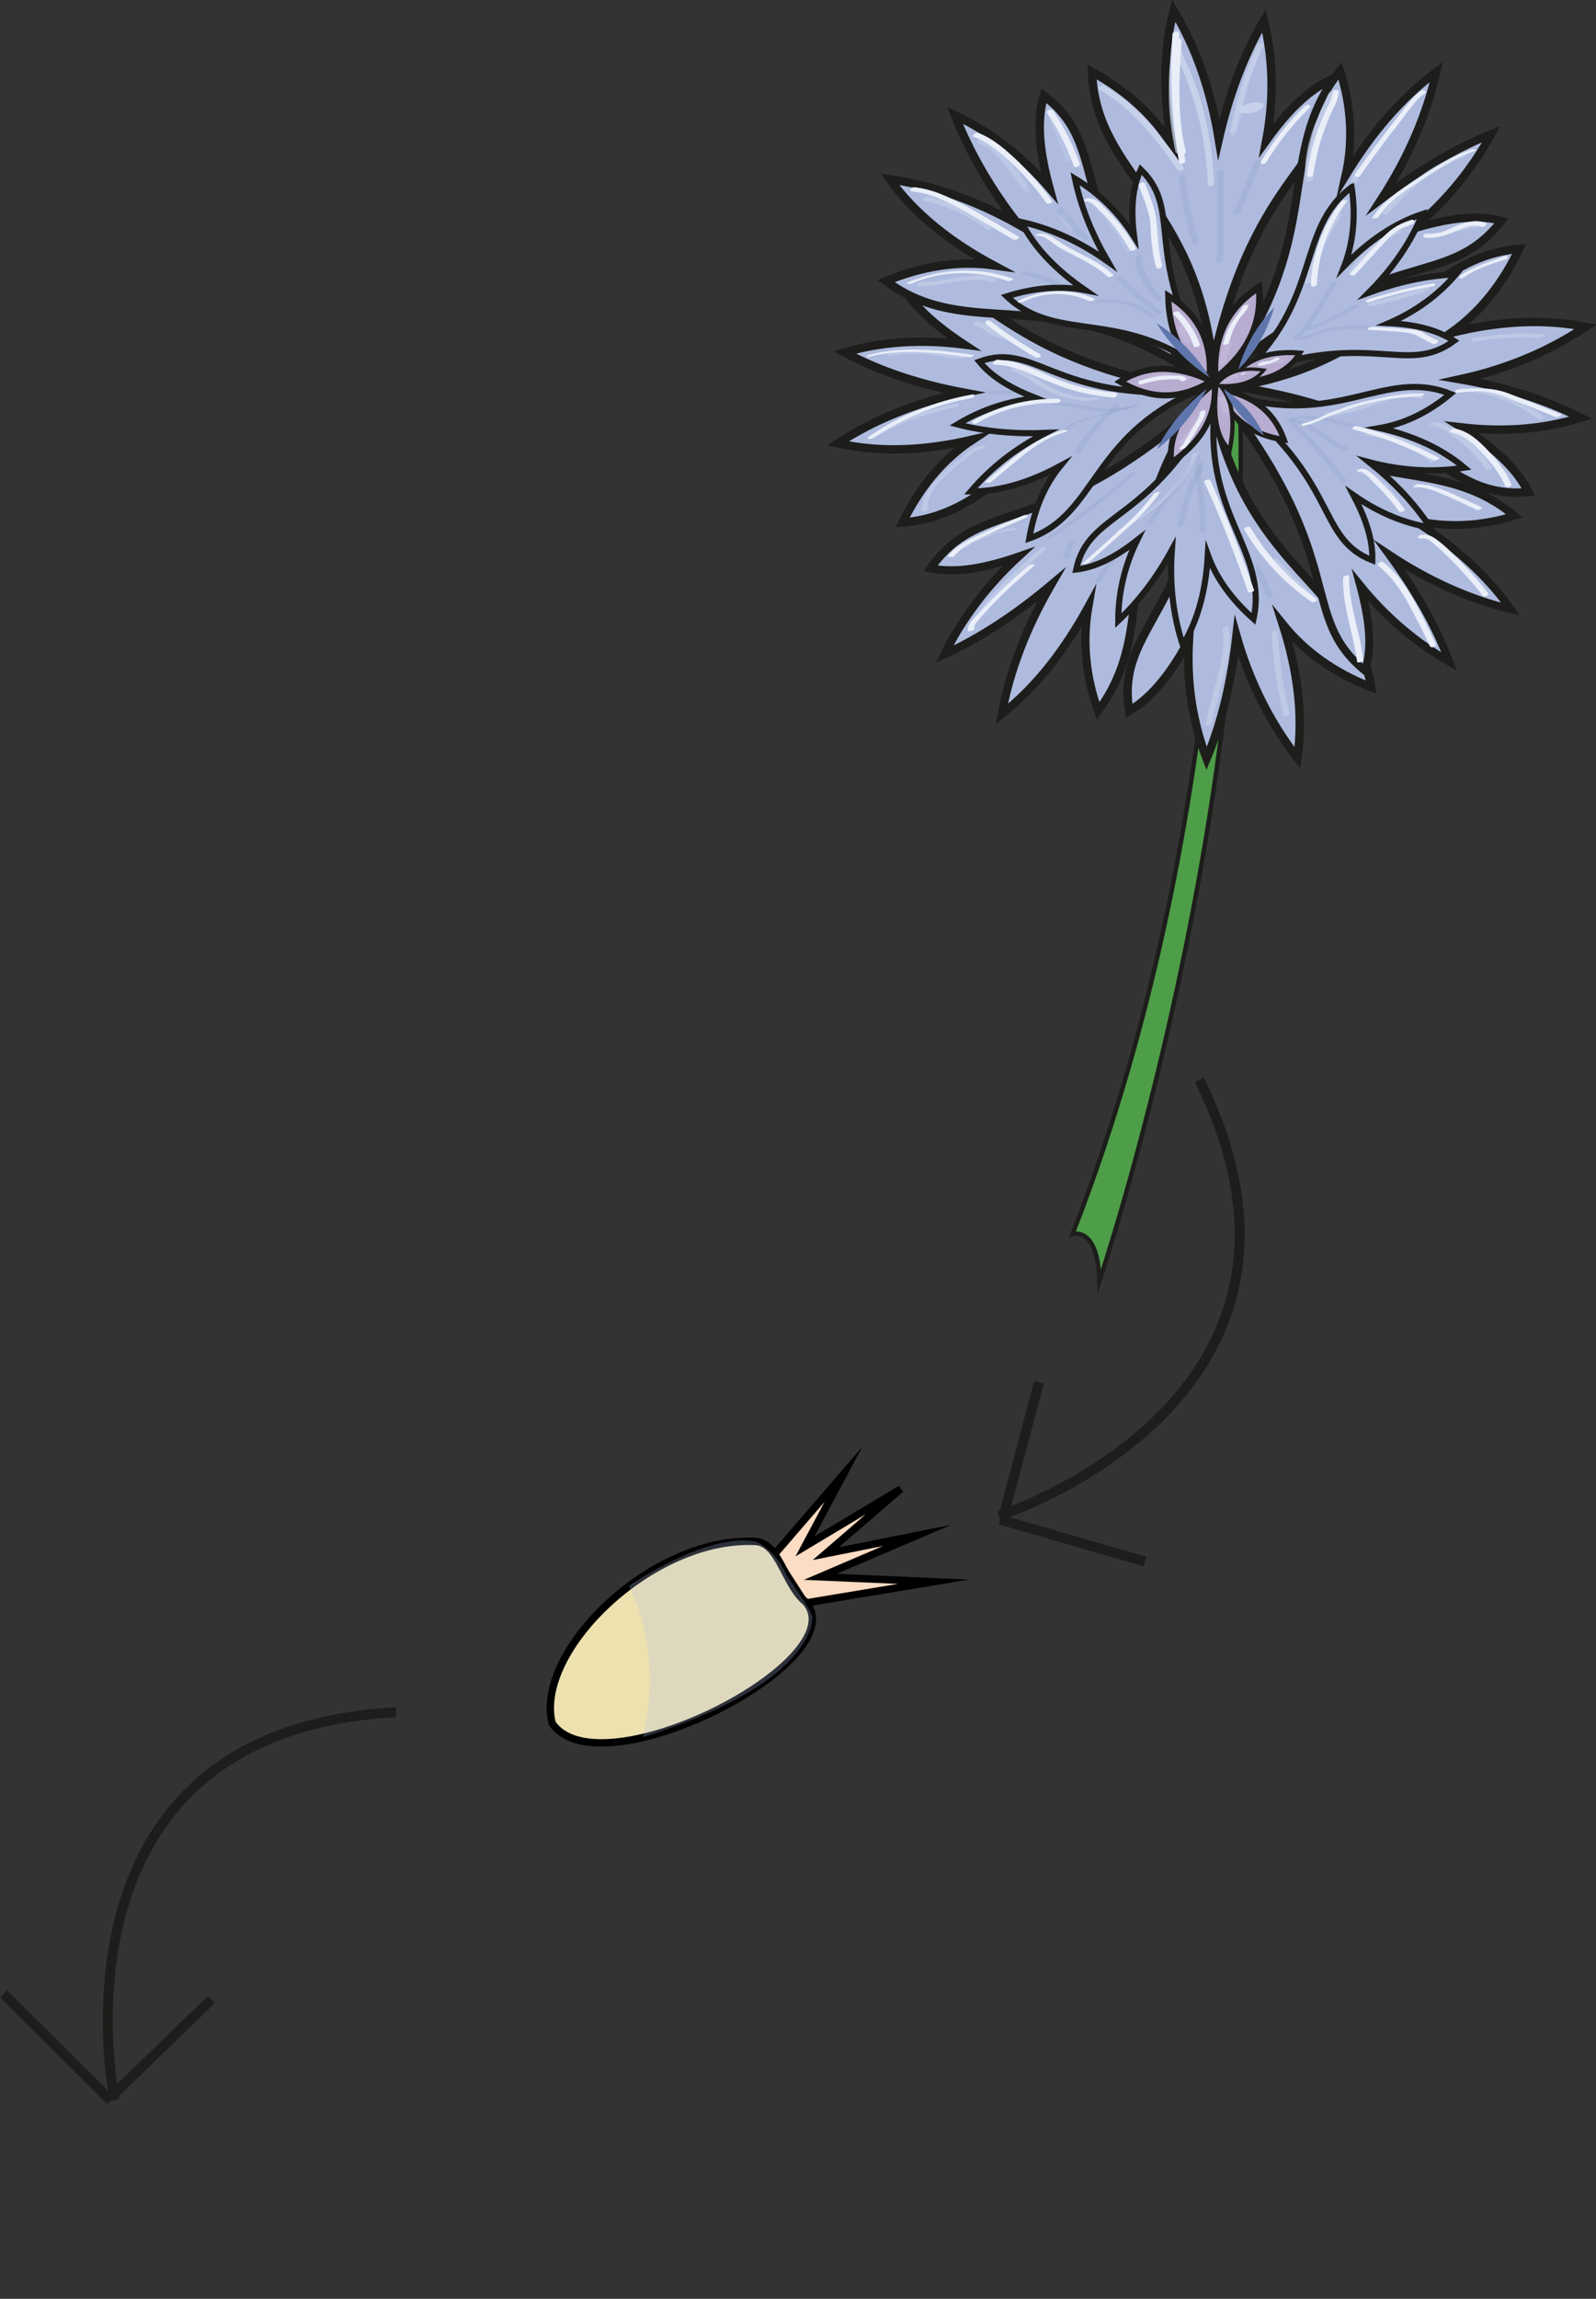 <?xml version="1.0" encoding="utf-8"?>
<!-- Generator: Adobe Illustrator 26.1.0, SVG Export Plug-In . SVG Version: 6.00 Build 0)  -->
<svg version="1.1" id="Calque_1" xmlns="http://www.w3.org/2000/svg" xmlns:xlink="http://www.w3.org/1999/xlink" x="0px" y="0px"
	 viewBox="0 0 261.9 377" style="enable-background:new 0 0 261.9 377;" xml:space="preserve">
<rect x="0" y="0" width="261.9" height="377" fill="#333333" stroke="none"/>
<style type="text/css">
	.st0{fill:none;stroke:#1D1D1B;stroke-width:1.63;stroke-miterlimit:10;}
	.st1{fill:#FCDCC3;stroke:#000000;stroke-width:1.21;stroke-miterlimit:10;}
	.st2{fill:#EDE1B0;stroke:#000000;stroke-width:1.21;stroke-miterlimit:10;}
	.st3{opacity:0.25;fill:#B0C3EA;enable-background:new    ;}
	.st4{fill:#4E9D48;stroke:#1D1D1B;stroke-width:0.72;stroke-miterlimit:10;}
	.st5{fill:#AEBBDE;stroke:#1D1D1B;stroke-width:1.38;stroke-miterlimit:10;}
	.st6{fill:#AEBBDE;stroke:#1D1D1B;stroke-width:1.29;stroke-miterlimit:10;}
	.st7{fill:#AEBBDE;stroke:#1D1D1B;stroke-width:1.33;stroke-miterlimit:10;}
	.st8{fill:#AEBBDE;stroke:#1D1D1B;stroke-miterlimit:10;}
	.st9{fill:#B8ACD1;stroke:#1D1D1B;stroke-miterlimit:10;}
	.st10{fill:#B8ACD1;stroke:#1D1D1B;stroke-width:0.93;stroke-miterlimit:10;}
	.st11{fill:#B8ACD1;stroke:#1D1D1B;stroke-width:0.97;stroke-miterlimit:10;}
	.st12{fill:#B8ACD1;stroke:#1D1D1B;stroke-width:0.83;stroke-miterlimit:10;}
	.st13{fill:#B8ACD1;stroke:#1D1D1B;stroke-width:1.11;stroke-miterlimit:10;}
	.st14{fill:#B8ACD1;stroke:#1D1D1B;stroke-width:0.7;stroke-miterlimit:10;}
	.st15{fill:#B8ACD1;stroke:#1D1D1B;stroke-width:0.54;stroke-miterlimit:10;}
	.st16{fill:none;}
	.st17{fill:#5F76AD;}
	.st18{opacity:0.24;}
	.st19{fill:#DCD7EA;}
	.st20{fill:#C7D2EA;}
	.st21{opacity:0.35;}
	.st22{opacity:0.64;}
	.st23{opacity:0.22;}
	.st24{fill:#8195BD;}
	.st25{opacity:0.74;}
	.st26{fill:#E9EEF8;}
</style>
<g id="a">
</g>
<g>
	<path class="st0" d="M163.9,248.6c0,0,58.9-18.8,32.9-71.5"/>
	<line class="st0" x1="164.1" y1="249.2" x2="187.9" y2="256.1"/>
	<line class="st0" x1="164.6" y1="248.9" x2="170.5" y2="226.7"/>
</g>
<g>
	<path class="st0" d="M18.8,344.4c0,0-12.5-60.5,46.2-63.6"/>
	<line class="st0" x1="18.2" y1="344.5" x2="0.6" y2="327"/>
	<line class="st0" x1="18.2" y1="343.9" x2="34.7" y2="327.9"/>
</g>
<g>
	<polygon class="st1" points="127,255 138.4,241.8 132.1,253.6 147.8,244.2 135.5,254.8 150.5,251.8 134.6,258.6 153.2,259.4 
		132.1,262.9 	"/>
	<path class="st2" d="M90.6,282.6c-2.9-11.8,16.4-30.7,33.4-29.8c3.9,0.2,4.8,7.2,8.2,9.9C140.6,272.3,98.4,294,90.6,282.6
		L90.6,282.6z"/>
	<path class="st3" d="M105.5,284.9c0,0,3.7-12.9-2.3-24.8c0,0,12.6-8.8,20.8-7.3c0,0,3.3,1.3,5.1,5.6c0,0,4.1,5.7,4.2,6.8
		C133.3,265.2,134.3,275.9,105.5,284.9L105.5,284.9z"/>
</g>
<g>
	<g>
		<path class="st4" d="M200.5,59.1c0,0,2.8,73.4-24.5,143.3c0,0,4.2-1.4,4.4,7.7c0,0,26.8-79.4,22.8-151"/>
		<g>
			<path class="st5" d="M199,59.7c-2.9-26.9-19.2-30.9-19.8-47.9c5.5,3,10,7,13.1,12c-1.4-7.7-1.5-15.1,0.3-22.1
				c3.7,6.2,6.1,13.2,7.4,21.1c1.6-7,4-13.5,7.4-19.4c1.5,6.2,1.7,12.7,0.4,19.6c3.3-4.6,6.9-8.4,11.2-10.2
				C219.6,27.2,206,27.2,199,59.7L199,59.7z"/>
			<path class="st5" d="M202.7,63.4c26.7-4.4,29.7-21,46.6-22.6c-2.7,5.7-6.4,10.4-11.2,13.8c7.6-1.9,15-2.4,22.1-1
				c-6,4-12.8,6.9-20.6,8.6c7,1.2,13.7,3.2,19.8,6.3c-6.1,1.9-12.6,2.4-19.5,1.6c4.8,3,8.8,6.4,10.9,10.6
				C236.3,82,235.5,68.5,202.7,63.4L202.7,63.4z"/>
			<path class="st5" d="M199.3,67.7c6.2,26.3,22.9,28.3,25.7,45c-5.9-2.3-10.8-5.7-14.5-10.3c2.4,7.5,3.4,14.8,2.4,21.9
				c-4.4-5.7-7.8-12.3-10-20c-0.8,7.1-2.3,13.9-4.9,20.1c-2.3-6-3.3-12.4-2.9-19.4c-2.7,5-5.8,9.2-9.8,11.6
				C183,102.5,196.5,100.7,199.3,67.7L199.3,67.7z"/>
			<path class="st5" d="M195.1,63.8c-26.8,4-30.1,20.5-47,21.9c2.8-5.7,6.5-10.3,11.5-13.6c-7.7,1.8-15.1,2.2-22.1,0.6
				c6-3.9,12.9-6.7,20.7-8.3c-7-1.3-13.6-3.4-19.6-6.6c6.1-1.8,12.6-2.2,19.6-1.3c-4.7-3.1-8.7-6.5-10.7-10.7
				C161.8,44.6,162.4,58.2,195.1,63.8L195.1,63.8z"/>
			<path class="st6" d="M201.6,66.4c21.4,15.7,34.1,7.6,46.9,18.2c-5.5,1.7-11.1,2-16.6,0.7c6.5,4.1,12,8.9,16,14.6
				c-6.7-1.6-13.4-4.6-19.9-8.9c4.1,5.6,7.5,11.4,9.8,17.5c-5.4-3.1-10.3-7.2-14.6-12.5c1.4,5.2,2.1,10,0.8,14
				C213.1,101.1,221.2,92.2,201.6,66.4z"/>
			<path class="st7" d="M201.6,60.7c16-22.7,7.5-35.5,18.3-49.1c1.8,5.7,2.2,11.4,0.9,17.2c4.2-6.9,9.1-12.7,14.9-17
				c-1.6,7-4.6,14-9,20.8c5.8-4.4,11.7-8.1,18-10.6c-3.1,5.7-7.3,10.9-12.8,15.5c5.3-1.6,10.3-2.4,14.5-1.3
				C237.3,47.8,228,39.7,201.6,60.7L201.6,60.7z"/>
			<path class="st5" d="M195.1,60.7c-22.8-14.7-36.1-4.5-49.7-14.6c5.8-2.4,11.7-3.4,17.6-2.6c-6.9-3.7-12.8-8.3-17-14.1
				c7.1,1,14.2,3.5,21.1,7.4c-4.4-5.6-7.9-11.6-10.4-17.9c5.8,2.7,11,6.7,15.5,11.9c-1.5-5.5-2.2-10.6-0.9-15.1
				C182.7,24.3,174.2,34.9,195.1,60.7L195.1,60.7z"/>
			<path class="st7" d="M196.5,66.8c-15.1,23.3-6,35.8-16.3,49.8c-2-5.6-2.6-11.3-1.6-17.1c-3.9,7.1-8.5,13.1-14.2,17.6
				c1.3-7.1,4-14.1,8.1-21.2c-5.6,4.7-11.4,8.6-17.5,11.4c2.9-5.9,6.9-11.2,12.1-16c-5.2,1.8-10.2,2.8-14.4,1.9
				C161.3,81.2,171,88.9,196.5,66.8L196.5,66.8z"/>
			<path class="st8" d="M201.6,64.7c17.9,5.7,25.5-4.5,36.4-0.1c-3.6,3-7.5,4.9-11.6,5.6c5.3,1.2,10.1,3.3,13.9,6.5
				c-5.1,0.8-10.3,0.5-15.6-0.9c3.9,3.1,7.3,6.6,10,10.7c-4.4-0.7-8.6-2.5-12.6-5.3c1.9,3.6,3.2,7.2,3.1,10.7
				C215.8,88.2,220,78.8,201.6,64.7L201.6,64.7z"/>
			<path class="st8" d="M203,61.9c14.2-12.4,9.4-24.1,18.8-31.2c0.7,4.6,0.3,9-1.2,12.9c3.8-3.9,8-6.9,12.8-8.5
				c-1.9,4.7-4.9,9-8.8,12.9c4.7-1.7,9.4-2.8,14.3-3c-2.9,3.4-6.6,6.1-11,8c4.1,0.2,7.8,1,10.7,2.9C230.5,61.9,224.6,53.5,203,61.9
				L203,61.9z"/>
			<path class="st8" d="M199.1,61.9c-14.6-11.9-25.3-5.2-33.9-13.3c4.5-1.4,8.8-1.8,12.9-1c-4.5-3.1-8.2-6.7-10.5-11.2
				c5,1.1,9.7,3.3,14.2,6.5c-2.5-4.3-4.4-8.8-5.4-13.6c3.8,2.3,7.1,5.4,9.7,9.5c-0.5-4-0.4-7.8,1.1-11
				C194.4,34.8,187.1,42,199.1,61.9L199.1,61.9z"/>
			<path class="st8" d="M199.5,65.6c-2.6,18.6,8.7,24.4,6.2,35.9c-3.5-3.1-6.1-6.6-7.5-10.5c-0.3,5.5-1.5,10.5-4.1,14.8
				c-1.6-4.9-2.2-10-1.8-15.6c-2.4,4.4-5.3,8.3-8.8,11.6c0-4.5,1-8.9,3.1-13.2c-3.2,2.5-6.5,4.4-10,4.8
				C178.7,83.6,188.7,86.1,199.5,65.6L199.5,65.6z"/>
			<path class="st8" d="M196.2,64.2c-17.2,7.5-16.2,20.2-27.3,24.1c0.8-4.6,2.4-8.6,5.1-11.9c-4.8,2.6-9.7,4.2-14.7,4.2
				c3.3-3.9,7.4-7.1,12.3-9.6c-5,0.2-9.9-0.2-14.5-1.4c3.8-2.3,8.1-3.8,12.9-4.3c-3.8-1.5-7.1-3.3-9.3-6
				C170,55.9,173,65.8,196.2,64.2L196.2,64.2z"/>
			<path class="st9" d="M191.7,48.5c4.5,2.8,7.2,6.9,6.8,13.4C194.1,59.3,191.8,54.8,191.7,48.5z"/>
			<path class="st10" d="M199.5,63.7c5.2,0.8,9.3,3.1,11.2,8.4C205.5,71.4,201.8,68.6,199.5,63.7L199.5,63.7z"/>
			<path class="st11" d="M199.3,62.8c0.4,4.6-1.4,9.1-7.1,13.1C191.7,71.3,194,67,199.3,62.8z"/>
			<path class="st9" d="M198.8,62.5c-4.5,2.8-9.4,3.4-15,0.1C188.1,59.8,193.1,59.8,198.8,62.5z"/>
			<path class="st12" d="M201.6,62.7c2.2-3.3,5.8-5.3,11.7-4.8C211.3,61.2,207.4,62.8,201.6,62.7z"/>
			<path class="st13" d="M199.4,62.1c-0.4-6.1,1.4-11.3,7.2-15C207.2,53,204.8,58,199.4,62.1z"/>
			<path class="st14" d="M199.7,62.6c2.2,2.1,3.2,5.5,2.1,11.2C199.7,71.9,198.9,68.1,199.7,62.6z"/>
			<path class="st15" d="M199.5,63.2c1.6-2,4-3.1,7.9-2.5C205.8,62.7,203.2,63.5,199.5,63.2z"/>
			<g>
				<g>
					<line class="st16" x1="189.8" y1="53" x2="198.5" y2="61.9"/>
					<path class="st17" d="M189.8,53c3.5,2.2,6.5,5.3,8.7,8.9C195,59.6,192,56.6,189.8,53L189.8,53L189.8,53z"/>
				</g>
				<g>
					<line class="st16" x1="209.1" y1="50.4" x2="203.2" y2="60.7"/>
					<path class="st17" d="M209.1,50.4c-1.1,3.8-3.1,7.4-5.9,10.2C204.3,56.8,206.3,53.3,209.1,50.4L209.1,50.4z"/>
				</g>
				<g>
					<line class="st16" x1="207.4" y1="71.4" x2="200.8" y2="63.8"/>
					<path class="st17" d="M207.4,71.4c-2.9-1.9-5.2-4.5-6.6-7.6C203.7,65.7,206,68.3,207.4,71.4L207.4,71.4z"/>
				</g>
				<g>
					<line class="st16" x1="189.8" y1="73.7" x2="198" y2="63.8"/>
					<path class="st17" d="M189.8,73.7c2-3.8,4.8-7.3,8.2-9.9C196.1,67.7,193.2,71.1,189.8,73.7L189.8,73.7z"/>
				</g>
			</g>
		</g>
		<g class="st18">
			<path class="st19" d="M201,56.4l-0.2,0.4c-0.1,0.1-0.1,0.2,0.1,0.2l0.1,0.1l-0.1-0.2c-0.1,0.1-0.2,0.3-0.3,0.4
				c0,0.1-0.1,0.1-0.1,0.2c0,0.1,0.1,0.1,0.1,0.2c0,0.1-0.1,0.2-0.1,0.3l-0.2,0.5c-0.1,0.1,0,0.2,0.1,0.3c0.2,0.1,0.4,0,0.6,0h0
				l-0.4,0.1c-0.3,0-0.1-0.1-0.2,0c0,0.1-0.1,0.2-0.2,0.2s-0.1,0.2-0.1,0.3c0,0,0,0.1,0.1,0.1c0,0,0,0,0,0c0.1,0.1,0.1,0,0.1-0.1
				l0.2-0.1l0,0c-0.1,0-0.4,0.2-0.3,0.4c0.1,0.2,0.5,0.1,0.7,0s0.6-0.3,0.4-0.5c0,0-0.1,0-0.1,0c0,0,0,0,0,0c0,0,0,0,0,0
				c0-0.1,0.1-0.1,0.1-0.2c0.1-0.2,0.2-0.3,0.1-0.5c-0.2-0.2-0.6-0.2-0.8-0.1l0.7,0.2l0.2-0.5c0.1-0.1,0.2-0.3,0.2-0.4
				c0-0.1,0-0.1,0-0.2c0,0-0.1-0.1-0.1-0.1c0,0,0,0,0,0c0,0,0,0,0,0c0.1,0,0.1-0.1,0.2-0.2l0.2-0.2c0.1-0.1,0-0.2-0.1-0.2l-0.1-0.1
				l0.1,0.2l0.2-0.4c0.1-0.2-0.1-0.3-0.3-0.3C201.5,56.2,201.1,56.2,201,56.4L201,56.4L201,56.4z"/>
		</g>
		<g class="st18">
			<path class="st19" d="M202.9,61.3c-0.4,0.1-0.7,0.2-1,0.4c-0.1,0.1-0.3,0.2-0.4,0.3c0,0-0.1,0-0.1,0.1c0,0,0,0,0,0
				c-0.1,0,0,0,0,0l-0.1,0c0.1-0.1,0.1,0,0,0c0,0,0,0,0,0c0,0,0.1,0,0.1,0c-0.1,0-0.3,0-0.4,0.1c-0.1,0-0.2,0.1-0.2,0.2
				c0,0.2,0.3,0.3,0.4,0.3c0.1,0,0.3-0.1,0.4-0.1c0.1-0.1,0.2-0.1,0.3-0.2c0.1,0,0.1-0.1,0.2-0.1c0,0,0.1,0,0,0s0,0,0,0
				c0,0,0.1,0,0.1-0.1c0.1,0,0.1-0.1,0.2-0.1c0.1,0-0.1,0,0,0l0,0c0,0,0.1,0,0.1,0s0.1,0,0.1,0c0,0,0.1,0,0,0s0,0,0,0h0.1
				c0,0,0.1,0,0.1,0c0.1,0,0.2-0.1,0.3-0.2c0.1-0.1,0.1-0.2,0.1-0.2C203.3,61.2,203,61.2,202.9,61.3L202.9,61.3L202.9,61.3z"/>
		</g>
		<g class="st18">
			<path class="st19" d="M199.8,65.3c0.2,0.4,0.4,0.8,0.6,1.2c0.2,0.4,0.3,0.8,0.2,1.2c0,0.1,0.2,0.1,0.2,0.1c0.1,0,0.2,0,0.4-0.1
				c0.1,0,0.4-0.1,0.5-0.3c0-0.4-0.1-0.8-0.2-1.2c-0.2-0.4-0.4-0.8-0.6-1.2c-0.1-0.1-0.4,0-0.5,0C200.2,65,199.8,65.2,199.8,65.3
				L199.8,65.3L199.8,65.3z"/>
		</g>
		<g class="st18">
			<path class="st19" d="M193.3,53.7c0.1,0.5,0.3,1,0.6,1.5c0.2,0.4,0.5,0.9,1,1.1c0.2,0.1,0.5,0,0.7-0.1c0.1-0.1,0.3-0.3,0.1-0.4
				c-0.4-0.2-0.6-0.6-0.8-0.9c-0.2-0.4-0.4-0.9-0.5-1.4c-0.1-0.2-0.4-0.1-0.6-0.1S193.2,53.5,193.3,53.7L193.3,53.7L193.3,53.7z"/>
		</g>
		<g class="st18">
			<path class="st19" d="M195.3,61.9c-2.4-0.5-5.3-1.2-7.5,0.4c-0.2,0.1,0.2,0.2,0.2,0.2c0.2,0,0.5-0.1,0.7-0.2
				c0.8-0.6,1.7-0.6,2.6-0.5c1,0.1,2.1,0.3,3.1,0.5c0.2,0,0.5,0,0.7-0.1C195.2,62.1,195.5,62,195.3,61.9L195.3,61.9L195.3,61.9z"/>
		</g>
		<g class="st18">
			<path class="st19" d="M207.3,59.9c0.2-0.1,0.5-0.1,0.7-0.2c-0.1,0,0.1,0,0.1,0c0.1,0,0.1,0,0.2,0c0.1,0,0.2,0,0.4,0
				c0.5-0.1,0.9-0.1,1.4-0.1c0.2,0,0.5-0.1,0.7-0.3c0.1-0.2-0.1-0.3-0.3-0.3c-1.1,0-2.2,0.1-3.2,0.4c-0.2,0-0.5,0.2-0.4,0.4
				S207.1,59.9,207.3,59.9L207.3,59.9L207.3,59.9z"/>
		</g>
		<g class="st18">
			<path class="st19" d="M196.8,67.4c-0.7,2.1-2.1,3.7-3.6,5.3c-0.2,0.2,0.1,0.2,0.3,0.2c0.2,0,0.5-0.1,0.7-0.3
				c1.5-1.6,2.9-3.3,3.6-5.5C197.9,67,196.9,67.1,196.8,67.4L196.8,67.4L196.8,67.4z"/>
		</g>
		<g>
			<path class="st20" d="M204.5,18.6c0.8,0,2.2-0.3,2.7-1c0.5-0.7-0.4-0.8-1-0.8c-0.8,0-2.2,0.3-2.7,1
				C203,18.5,203.9,18.6,204.5,18.6L204.5,18.6z"/>
		</g>
		<g>
			<path class="st20" d="M192.6,7.1c0.2,2,1.3,3.8,2,5.6s1.3,3.8,1.9,5.8c1,3.9,1.6,7.9,1.7,12c0,0.2,1,0,1-0.3c-0.1-4-0.7-8-1.7-12
				c-0.5-2-1.1-3.9-1.9-5.8s-1.8-3.6-2-5.6C193.6,6.6,192.6,6.8,192.6,7.1C192.6,7.1,192.6,7.1,192.6,7.1z"/>
		</g>
		<g class="st21">
			<path class="st20" d="M205.7,8.8c-0.3,1.2-0.9,2.2-1.3,3.4c-0.4,1-0.6,2.1-0.8,3.1c-0.5,2.2-0.9,4.5-1.8,6.6
				c-0.2,0.5,0.8,0.4,0.9,0.1c1-2.1,1.4-4.3,1.8-6.5c0.2-1.1,0.5-2.3,0.9-3.4s0.9-2.2,1.3-3.4C206.9,8.3,205.8,8.4,205.7,8.8
				L205.7,8.8L205.7,8.8z"/>
		</g>
		<g class="st21">
			<path class="st20" d="M173.9,35.4c0.2,0.9,0.8,1.7,1.6,2.2c0.2,0.1,0.5,0.1,0.7,0c0.1,0,0.2-0.1,0.3-0.2c0,0,0.1-0.1,0-0.2
				c-0.8-0.5-1.3-1.2-1.5-2.1c0-0.1-0.1-0.1-0.2-0.1c-0.1,0-0.3,0-0.4,0s-0.2,0.1-0.3,0.2C173.9,35.2,173.8,35.3,173.9,35.4
				L173.9,35.4L173.9,35.4z"/>
		</g>
		<g class="st21">
			<path class="st20" d="M172,19l2.9,7.3c0.1,0.3,1.1,0,1-0.3l-2.9-7.3C172.9,18.4,171.9,18.7,172,19L172,19z"/>
		</g>
		<g class="st21">
			<path class="st20" d="M160.3,23.4c3.3,1.4,5.5,4.3,7.3,7.2c0.2,0.3,1.2,0,0.9-0.4c-1.9-3-4.1-5.9-7.5-7.3
				c-0.2-0.1-0.5-0.1-0.7,0.1C160.3,23,160.1,23.3,160.3,23.4L160.3,23.4L160.3,23.4z"/>
		</g>
		<g class="st21">
			<path class="st20" d="M186.9,30.4c1.6,3.8,2.6,7.8,3,11.9c0,0.3,1,0.1,1-0.3c-0.4-4.1-1.4-8.1-3-11.9
				C187.7,29.8,186.7,30.1,186.9,30.4L186.9,30.4z"/>
		</g>
		<g class="st21">
			<path class="st20" d="M178.7,33.4c1.5,0.6,2.4,2.2,3.3,3.4c1,1.4,2,2.9,2.8,4.4c0.2,0.4,1.2,0,0.9-0.4c-0.9-1.6-1.9-3.2-3-4.7
				c-1-1.3-2-2.7-3.5-3.4C178.9,32.5,178.1,33.1,178.7,33.4L178.7,33.4L178.7,33.4z"/>
		</g>
		<g class="st22">
			<path class="st20" d="M151.6,32.9c3.7,0.8,7.2,2.4,10.3,4.7c0.3,0.2,1.2-0.2,0.8-0.5c-3.1-2.3-6.7-4-10.4-4.8
				c-0.2,0-0.6,0-0.7,0.2C151.4,32.6,151.4,32.9,151.6,32.9L151.6,32.9L151.6,32.9z"/>
		</g>
		<g class="st22">
			<path class="st20" d="M150.8,46.9c3.9,0.2,7.9-1.8,11.8-0.7c0.4,0.1,1.2-0.4,0.6-0.6c-4-1.2-8,0.8-12,0.6
				C150.8,46.3,150.1,46.9,150.8,46.9L150.8,46.9L150.8,46.9z"/>
		</g>
		<g class="st22">
			<path class="st20" d="M166,60.8c1.3,0.3,2.3,1.1,3.4,1.8s2.1,1.3,3.3,1.8c2.2,1,4.6,1.5,7.1,1.2c0.4-0.1,0.9-0.5,0.2-0.4
				c-2.5,0.3-5-0.4-7.2-1.5c-1-0.5-2-1.1-3-1.8s-1.8-1.2-2.9-1.5c-0.2,0-0.5,0-0.7,0.1C166,60.5,165.8,60.7,166,60.8L166,60.8
				L166,60.8z"/>
		</g>
		<g class="st22">
			<path class="st20" d="M159.9,53.3c1,0.2,1.8,1,2.6,1.5c1,0.5,2,0.8,3.1,0.9c0.2,0,0.6-0.1,0.7-0.3s-0.1-0.3-0.3-0.3
				c-1-0.1-2-0.4-2.9-0.9s-1.6-1.2-2.6-1.5c-0.2-0.1-0.5,0-0.7,0.2C159.7,53.1,159.7,53.2,159.9,53.3
				C159.9,53.3,159.9,53.3,159.9,53.3z"/>
		</g>
		<g class="st22">
			<path class="st20" d="M145.9,58.3c2-0.3,4.1-0.4,6.1-0.2c1.9,0.1,3.8,0.7,5.8,0.7c0.3,0,1.1-0.5,0.4-0.5c-1.1,0-2.1-0.2-3.1-0.4
				s-2.1-0.3-3.1-0.3c-2-0.1-3.9,0-5.9,0.3C145.6,57.9,145.2,58.4,145.9,58.3L145.9,58.3L145.9,58.3z"/>
		</g>
		<g class="st22">
			<path class="st20" d="M143.6,71.7c4.1-2.4,8.6-4,13.2-4.9c0.2,0,0.6-0.1,0.6-0.4c0-0.2-0.3-0.3-0.4-0.2c-4.9,0.9-9.6,2.7-14,5.2
				c-0.2,0.1-0.2,0.3-0.1,0.4C143,71.9,143.4,71.8,143.6,71.7L143.6,71.7L143.6,71.7z"/>
		</g>
		<g class="st22">
			<path class="st20" d="M152.3,83.3c-0.2-2.3,1.7-4.2,3.2-5.6c0.8-0.8,1.7-1.5,2.6-2.2c0.4-0.3,0.9-0.7,1.3-1
				c0.5-0.4,1-0.9,1.6-0.8c0.4,0,1.1-0.6,0.4-0.6c-1.3-0.1-2.4,0.9-3.3,1.7c-1.1,0.8-2.1,1.7-3.1,2.6c-1.7,1.6-3.9,3.7-3.7,6.3
				C151.3,84,152.3,83.8,152.3,83.3L152.3,83.3L152.3,83.3z"/>
		</g>
		<g class="st22">
			<path class="st20" d="M156.9,90c0.7,0.2,1.4-0.1,2-0.5c0.7-0.5,1.4-0.8,2.2-1.1c1.6-0.7,3.2-1.3,5-1.4c0.2,0,0.6-0.1,0.7-0.2
				s-0.1-0.2-0.2-0.2c-1.6,0.1-3.1,0.6-4.6,1.1c-0.8,0.3-1.5,0.6-2.2,0.9c-0.3,0.2-0.7,0.3-1,0.5c-0.2,0.1-0.7,0.6-1,0.5
				c-0.2-0.1-0.5,0-0.7,0.1C156.9,89.7,156.7,89.9,156.9,90L156.9,90L156.9,90z"/>
		</g>
		<g class="st22">
			<path class="st20" d="M160.4,102.1c2.8-4.8,7.3-8.4,11.3-12.1c0.4-0.4-0.6-0.4-0.8-0.2c-4.1,3.8-8.6,7.4-11.5,12.3
				C159.2,102.5,160.2,102.4,160.4,102.1L160.4,102.1L160.4,102.1z"/>
		</g>
		<g class="st22">
			<path class="st20" d="M183.9,87c2.8-1.5,5.4-3.3,7.7-5.4c1.1-1,2.2-2.1,3.2-3.3s1.7-2.4,1.8-3.9c0-0.1-1,0-1,0.3
				c-0.1,1.5-0.9,2.8-1.8,3.9s-2.1,2.2-3.2,3.3c-2.3,2-4.8,3.8-7.4,5.2c-0.2,0.1-0.1,0.2,0.1,0.2C183.4,87.2,183.7,87.1,183.9,87
				L183.9,87L183.9,87z"/>
		</g>
		<g class="st22">
			<path class="st20" d="M217.7,68.3c2.6-0.3,5.1-0.9,7.5-1.8s5.1-1.9,7.7-1.1c0.4,0.1,1.2-0.5,0.6-0.7c-2.5-0.7-5-0.1-7.3,0.7
				c-2.7,1-5.4,1.8-8.3,2.2C217.3,67.6,217,68.4,217.7,68.3L217.7,68.3L217.7,68.3z"/>
		</g>
		<g class="st22">
			<path class="st20" d="M224.4,71.5c3.8,0.2,7.4,1.8,10.3,4.3c0.3,0.3,1.2-0.2,0.8-0.6c-2.9-2.7-6.8-4.2-10.7-4.5
				c-0.2,0-0.6,0.1-0.6,0.3C224,71.3,224.2,71.4,224.4,71.5L224.4,71.5L224.4,71.5z"/>
		</g>
		<g class="st22">
			<path class="st20" d="M223.2,77.5c2.6,1.2,4.7,3.3,5.9,5.9c0.2,0.3,1.1,0,1-0.3c-1.3-2.7-3.5-4.8-6.1-6.1c-0.2-0.1-0.5,0-0.7,0.1
				C223.1,77.2,222.9,77.4,223.2,77.5L223.2,77.5L223.2,77.5z"/>
		</g>
		<g class="st22">
			<path class="st20" d="M241.9,56c3.6-0.6,7.2-0.8,10.8-0.6c0.4,0,1.1-0.6,0.4-0.6c-3.7-0.2-7.4,0-11.1,0.6c-0.2,0-0.6,0.1-0.6,0.4
				S241.7,56,241.9,56L241.9,56L241.9,56z"/>
		</g>
		<g class="st22">
			<path class="st20" d="M239.5,64.1c4.7,0.2,9.2,1.8,13,4.7c0.2,0.2,1.1-0.2,0.9-0.4c-3.8-2.9-8.5-4.6-13.3-4.8
				c-0.2,0-0.6,0-0.7,0.2C239.4,63.9,239.3,64.1,239.5,64.1C239.5,64.1,239.5,64.1,239.5,64.1z"/>
		</g>
		<g class="st22">
			<path class="st20" d="M234.9,69.8c1-0.1,2,0.7,2.8,1.2s1.6,1.1,2.3,1.7c1.5,1.3,2.8,2.7,3.9,4.3c0.2,0.2,1.1-0.2,1-0.3
				c-1.2-1.7-2.6-3.3-4.1-4.6c-0.8-0.7-1.6-1.3-2.5-1.8s-1.8-1.1-2.9-1c-0.2,0-0.6,0.1-0.7,0.2S234.8,69.8,234.9,69.8L234.9,69.8
				L234.9,69.8z"/>
		</g>
		<g class="st22">
			<path class="st20" d="M215.1,46.2c1.1-3.9,2.8-7.5,5-10.9c0.1-0.2-0.4-0.1-0.4-0.1c-0.2,0-0.5,0.1-0.6,0.3
				c-2.2,3.4-3.9,7.1-5,10.9C214,46.6,215,46.5,215.1,46.2L215.1,46.2z"/>
		</g>
		<g class="st22">
			<path class="st20" d="M222.2,44.7c1.7-3,4.3-5.3,7.5-6.5c0.1,0,0.4-0.1,0.3-0.3c-0.1-0.1-0.6,0-0.6,0.1c-3.4,1.3-6.4,3.7-8.2,6.9
				c-0.1,0.2,0.4,0.1,0.4,0.1C221.8,44.9,222.2,44.9,222.2,44.7C222.2,44.7,222.2,44.7,222.2,44.7z"/>
		</g>
		<g class="st22">
			<path class="st20" d="M225.1,50.2c3.1-0.7,6.1-1.5,9-2.5c0.2-0.1,0.5-0.2,0.4-0.4c-0.1-0.2-0.4-0.2-0.6-0.2c-3,1-6,1.8-9,2.5
				c-0.2,0-0.5,0.2-0.4,0.4C224.6,50.3,224.9,50.2,225.1,50.2L225.1,50.2z"/>
		</g>
		<g class="st22">
			<path class="st20" d="M222.6,29.9c0.4-1.2,1.1-2.3,1.9-3.3c0.8-1.1,1.6-2.2,2.4-3.3c1.7-2.2,3.4-4.4,5.2-6.4
				c0.1-0.1-0.4-0.1-0.4-0.1c-0.2,0-0.4,0.1-0.6,0.3c-1.8,2.1-3.5,4.2-5.2,6.4c-0.8,1.1-1.6,2.1-2.4,3.2s-1.6,2.1-1.9,3.4
				C221.6,30.2,222.6,30.1,222.6,29.9L222.6,29.9L222.6,29.9z"/>
		</g>
		<g class="st22">
			<path class="st20" d="M215.5,29.4c-0.3-2.5,0.1-4.9,0.9-7.3c0.4-1.2,0.8-2.3,1.3-3.5c0.3-0.6,0.5-1.2,0.8-1.9
				c0.1-0.2,0.2-0.5,0.3-0.7c0.1-0.2,0.1-0.3,0.2-0.5c0.1-0.2,0.1-0.2-0.3-0.1c0.2,0.3,1.2-0.1,0.9-0.4s-0.7-0.3-1.1-0.1
				c-0.5,0.2-0.7,0.8-0.9,1.3c-0.7,1.4-1.3,2.9-1.9,4.3c-1.1,2.9-1.8,6-1.4,9.1C214.5,30,215.5,29.8,215.5,29.4L215.5,29.4
				L215.5,29.4z"/>
		</g>
		<g class="st22">
			<path class="st20" d="M227.7,35c1.9-1.9,3.8-4,6-5.6c2.1-1.6,4.4-2.7,6.7-3.8c0.6-0.3,0.1-0.8-0.4-0.6c-2.4,1.1-4.8,2.3-6.9,3.9
				c-2.2,1.7-4.2,3.8-6.2,5.8C226.4,35.2,227.4,35.3,227.7,35L227.7,35L227.7,35z"/>
		</g>
		<g class="st22">
			<path class="st20" d="M234.1,38.8l8.5-1.6c0.1,0,0.6-0.1,0.6-0.3c0-0.2-0.3-0.1-0.4-0.1l-8.5,1.6c-0.1,0-0.6,0.1-0.6,0.3
				C233.8,38.9,234,38.9,234.1,38.8L234.1,38.8z"/>
		</g>
		<g class="st22">
			<path class="st20" d="M208.7,92.1c2.1,2.3,4.3,4.6,6.6,6.6c0.2,0.2,1.1-0.2,0.9-0.4c-2.3-2.1-4.5-4.3-6.6-6.6
				C209.5,91.5,208.5,91.9,208.7,92.1L208.7,92.1z"/>
		</g>
		<g class="st22">
			<path class="st20" d="M208.7,103.9c0.2,4.5,0.9,8.9,1.9,13.3c0.1,0.5,1.1,0.2,1-0.3c-1.1-4.3-1.7-8.7-1.9-13.1
				C209.7,103.2,208.6,103.4,208.7,103.9L208.7,103.9L208.7,103.9z"/>
		</g>
		<g class="st22">
			<path class="st20" d="M200.6,103.1c0.5,2.7-0.1,5.3-0.8,7.9s-1.4,5.3-2,7.9c-0.1,0.2,0.9,0.1,1-0.2c0.7-2.7,1.4-5.5,2.1-8.2
				c0.6-2.5,1.2-5.1,0.7-7.7C201.6,102.6,200.6,102.9,200.6,103.1L200.6,103.1L200.6,103.1z"/>
		</g>
		<g class="st23">
			<path class="st24" d="M205.9,26.5c-0.5,1.4-1.1,2.8-1.7,4.2l-0.9,2.1l-0.4,1.1c-0.1,0.3-0.2,0.6-0.4,0.8
				c-0.2,0.2-0.1,0.4,0.1,0.5c0.2,0.1,0.5,0,0.7-0.2c0.5-0.5,0.7-1.3,0.9-1.9l0.9-2.1c0.6-1.5,1.2-2.9,1.7-4.4
				C207,26.1,206,26.1,205.9,26.5C205.9,26.6,205.9,26.6,205.9,26.5z"/>
		</g>
		<g class="st23">
			<path class="st24" d="M193.5,29c0.3,3.7,1,7.3,2.2,10.9c0.1,0.3,1.1,0,1-0.3c-1.2-3.5-1.9-7.2-2.2-10.9
				C194.5,28.5,193.5,28.6,193.5,29L193.5,29z"/>
		</g>
		<g class="st23">
			<path class="st24" d="M199.8,28.3v7.3l0,3.6c0,1.2,0,2.3-0.2,3.5c-0.1,0.5,0.9,0.3,1-0.1c0.2-1.1,0.2-2.3,0.2-3.5v-3.6l0-7.3
				C200.8,27.8,199.8,27.9,199.8,28.3L199.8,28.3z"/>
		</g>
		<g class="st23">
			<path class="st24" d="M218.5,46.4c-1,1.6-1.9,3.2-2.9,4.8c-0.9,1.5-2,2.9-3.3,4.1c-0.2,0.2-0.1,0.3,0.1,0.4
				c0.2,0.1,0.5,0,0.7-0.2c2.7-2.5,4.4-5.9,6.3-9C219.7,46.1,218.7,46.1,218.5,46.4L218.5,46.4L218.5,46.4z"/>
		</g>
		<g class="st23">
			<path class="st24" d="M221.9,50.1c-2.4,1.3-4.7,2.7-7.2,3.5c-0.1,0-0.5,0.2-0.4,0.4s0.4,0.2,0.6,0.1c2.7-0.8,5.2-2.3,7.7-3.7
				c0.2-0.1,0.3-0.3,0.1-0.4S222.1,50,221.9,50.1L221.9,50.1L221.9,50.1z"/>
		</g>
		<g class="st23">
			<path class="st24" d="M225.4,53.6c-2-0.3-4-0.3-5.9,0c-0.9,0.1-1.9,0.3-2.8,0.6c-0.4,0.1-0.9,0.3-1.3,0.4
				c-0.5,0.2-1.2,0.6-1.7,0.6c-0.4,0-1.1,0.6-0.4,0.6c0.9,0.1,1.8-0.5,2.6-0.8c1-0.4,2.1-0.6,3.1-0.8c2-0.3,4.1-0.4,6.1-0.1
				C225.5,54.3,226.1,53.7,225.4,53.6L225.4,53.6L225.4,53.6z"/>
		</g>
		<g class="st23">
			<path class="st24" d="M223.1,69.8c-3.4-0.8-6.9-1.9-10.5-1.5c-0.4,0.1-0.9,0.5-0.2,0.4c3.3-0.4,6.7,0.8,9.9,1.5
				c0.2,0.1,0.5,0,0.7-0.1C223.1,70.1,223.4,69.9,223.1,69.8L223.1,69.8L223.1,69.8z"/>
		</g>
		<g class="st23">
			<path class="st24" d="M221.3,73.4c-3.3-1-5.4-4.1-8.9-4.8c-0.2,0-0.6,0-0.7,0.2c-0.1,0.1-0.1,0.2,0.1,0.3
				c3.3,0.6,5.5,3.7,8.7,4.7c0.2,0.1,0.5,0,0.7-0.1C221.3,73.7,221.6,73.5,221.3,73.4L221.3,73.4L221.3,73.4z"/>
		</g>
		<g class="st23">
			<path class="st24" d="M221,78.8c-2.7-3.7-5.8-7.1-9.1-10.2c-0.2-0.2-1.1,0.2-0.9,0.3c3.3,3.1,6.4,6.5,9.1,10.2
				C220.1,79.2,221,78.8,221,78.8L221,78.8L221,78.8z"/>
		</g>
		<g class="st23">
			<path class="st24" d="M186.4,42.2c-0.3,1.3,0.4,2.7,1,3.8c0.6,1.2,1.4,2.3,2.4,3.3c0.3,0.3,1.2-0.1,0.9-0.4
				c-0.9-0.9-1.6-2-2.2-3.1c-0.6-1.1-1.4-2.4-1-3.7C187.6,41.7,186.6,41.8,186.4,42.2L186.4,42.2L186.4,42.2z"/>
		</g>
		<g class="st23">
			<path class="st24" d="M183.1,45.7c2.1,2.1,4.4,4.1,6.8,5.9c0.2,0.2,1.1-0.2,0.9-0.4c-2.4-1.8-4.6-3.8-6.8-5.9
				C183.8,45.1,182.9,45.5,183.1,45.7L183.1,45.7z"/>
		</g>
		<g class="st23">
			<path class="st24" d="M180.3,49.6c3.1-0.4,6.1,0.6,8.5,2.5c0.2,0.2,1.1-0.2,0.9-0.3c-2.5-2-5.8-3-9-2.6c-0.2,0-0.6,0.1-0.7,0.2
				S180.1,49.6,180.3,49.6L180.3,49.6L180.3,49.6z"/>
		</g>
		<g class="st23">
			<path class="st24" d="M173,66.5c2.4-0.2,4.7,0.7,7.1,0.9c2.2,0.1,4.4-0.1,6.5-0.7c0.6-0.2,0.5-0.6-0.1-0.4
				c-2.3,0.7-4.6,0.9-7,0.5c-2.1-0.3-4.1-0.9-6.3-0.7C172.7,66.1,172.3,66.6,173,66.5L173,66.5z"/>
		</g>
		<g class="st23">
			<path class="st24" d="M175.4,70.3c1.3-1.1,2.9-1.4,4.5-1.9l5.4-1.4c0.1,0,0.5-0.1,0.5-0.3c-0.1-0.1-0.5,0-0.5,0
				c-2,0.5-4.1,1.1-6.1,1.6c-1.6,0.4-3.3,0.9-4.6,2c-0.2,0.2,0.1,0.1,0.2,0.1C174.9,70.5,175.2,70.5,175.4,70.3L175.4,70.3
				L175.4,70.3z"/>
		</g>
		<g class="st23">
			<path class="st24" d="M177.4,74.1c1.6-2.7,3.7-5.1,6.1-7.2c0.5-0.4-0.3-0.8-0.7-0.5c-2.5,2.2-4.7,4.7-6.4,7.5
				c-0.1,0.2,0.1,0.4,0.3,0.4C177,74.5,177.3,74.4,177.4,74.1L177.4,74.1z"/>
		</g>
		<g class="st23">
			<path class="st24" d="M197.8,87.1c0.4-3.6-0.7-7.1-0.6-10.6c0-0.5-1-0.3-1,0.1c-0.1,3.6,1,7.1,0.6,10.6
				C196.7,87.6,197.7,87.5,197.8,87.1L197.8,87.1z"/>
		</g>
		<g class="st23">
			<path class="st24" d="M194.2,86.1c0.5-1.8,0.9-3.7,1.5-5.5c0.5-1.6,1.6-3,1.9-4.7c0.1-0.5-0.9-0.4-1,0.1c-0.1,0.9-0.6,1.7-1,2.4
				s-0.7,1.6-1,2.4c-0.5,1.8-1,3.6-1.4,5.3C193.1,86.7,194.1,86.6,194.2,86.1L194.2,86.1L194.2,86.1z"/>
		</g>
		<g class="st23">
			<path class="st24" d="M189.1,85.8c1.2-2.1,2.8-3.9,4.4-5.7c1.4-1.7,2.8-3.4,3.7-5.4c0.1-0.3-0.9-0.2-1,0.1
				c-0.8,2.1-2.3,3.8-3.7,5.4c-1.6,1.8-3,3.5-4.2,5.6C188,86.2,189,86.1,189.1,85.8L189.1,85.8L189.1,85.8z"/>
		</g>
		<g class="st23">
			<path class="st24" d="M208.9,97.6c-0.6-1.5-1.3-3-2.1-4.5c-0.1-0.2-0.4-0.3-0.6-0.2c-0.1,0-0.5,0.2-0.4,0.5
				c0.7,1.5,1.4,3,2.1,4.5c0.1,0.2,0.4,0.2,0.6,0.2C208.6,98.1,209,97.9,208.9,97.6L208.9,97.6z"/>
		</g>
		<g class="st23">
			<path class="st24" d="M180.8,95.3c0.4-1.2,1.2-2.3,2.2-3.2c0.2-0.2-0.1-0.2-0.2-0.2c-0.2,0-0.5,0.1-0.7,0.2c-1,0.9-1.8,2-2.3,3.3
				c-0.1,0.2,0.3,0.1,0.4,0.1C180.3,95.6,180.7,95.5,180.8,95.3L180.8,95.3L180.8,95.3z"/>
		</g>
		<g class="st23">
			<path class="st24" d="M172.7,88.2c4.8-3.2,9.3-6.7,13.6-10.5c0.2-0.2-0.2-0.1-0.2-0.2c-0.2,0-0.5,0.1-0.7,0.2
				c-4.3,3.7-8.8,7.2-13.5,10.4C171.5,88.4,172.5,88.3,172.7,88.2L172.7,88.2L172.7,88.2z"/>
		</g>
		<g class="st23">
			<path class="st24" d="M175.6,91.4c0-1,0.4-2,1.1-2.7c0.2-0.2-0.1-0.2-0.2-0.2c-0.2,0-0.5,0.1-0.7,0.2c-0.8,0.7-1.2,1.8-1.2,2.8
				C174.6,91.8,175.6,91.7,175.6,91.4L175.6,91.4z"/>
		</g>
		<g class="st23">
			<path class="st24" d="M162.3,64.6h3.3c0.2,0,0.5-0.1,0.7-0.3s-0.1-0.2-0.2-0.2h-3.3c-0.2,0-0.5,0.1-0.7,0.3
				S162.2,64.6,162.3,64.6L162.3,64.6z"/>
		</g>
		<g class="st23">
			<path class="st24" d="M173.4,34.5c1.2,1.8,2.7,3.3,4.3,4.8c0.2,0.2,0.5,0.1,0.7,0c0.1,0,0.4-0.3,0.3-0.4c-1.6-1.4-3-3-4.3-4.8
				C174.1,33.8,173.2,34.2,173.4,34.5L173.4,34.5L173.4,34.5z"/>
		</g>
		<g class="st23">
			<path class="st24" d="M167.8,45.1c1.8,0.3,3.6,0.9,5.3,1.7c0.2,0.1,0.5,0,0.7-0.1c0.1-0.1,0.3-0.3,0.1-0.4
				c-1.8-0.8-3.6-1.4-5.5-1.7c-0.2,0-0.5,0-0.7,0.2C167.6,44.9,167.6,45.1,167.8,45.1L167.8,45.1L167.8,45.1z"/>
		</g>
	</g>
	<g class="st21">
		<path class="st20" d="M160.7,23.6c1.6,0.3,2.8,1.6,3.7,2.9c1.2,1.6,2.5,3.3,3.7,5c0.2,0.3,1.2,0,0.9-0.4c-1.3-1.7-2.6-3.5-3.9-5.2
			c-1-1.3-2.2-2.6-3.9-2.9c-0.2,0-0.5,0-0.7,0.2C160.4,23.3,160.4,23.5,160.7,23.6L160.7,23.6L160.7,23.6z"/>
	</g>
	<g class="st25">
		<path class="st20" d="M206.4,7.3c-2.1,4.5-3.6,9.2-4.5,14.1c-0.1,0.4,0.9,0.2,1-0.1c0.9-4.8,2.4-9.5,4.5-14
			C207.6,6.9,206.6,7,206.4,7.3L206.4,7.3L206.4,7.3z"/>
	</g>
	<g class="st25">
		<path class="st20" d="M192.5,5.4c0,1.7-0.3,3.4-0.5,5.1c-0.2,1.6-0.2,3.2-0.2,4.8c0,3.2,0.4,6.4,1.1,9.6c0.1,0.5,1.1,0.2,1-0.3
			c-0.7-3.2-1.1-6.5-1.1-9.7s0.7-6.4,0.7-9.5C193.5,4.8,192.5,4.9,192.5,5.4C192.5,5.4,192.5,5.4,192.5,5.4z"/>
	</g>
	<path class="st20" d="M180.4,14.7c5.5,3.1,9.4,8.2,12.9,13.2c0.3,0.4,1.2,0,0.9-0.5c-3.6-5.1-7.6-10.3-13.1-13.4
		C180.8,13.9,179.9,14.4,180.4,14.7L180.4,14.7L180.4,14.7z"/>
	<path class="st26" d="M214.1,17.4c-2.8,2.7-5.2,5.8-7.2,9.1c-0.1,0.2,0.1,0.4,0.3,0.4c0.3,0,0.5-0.1,0.6-0.3c2-3.3,4.4-6.3,7.1-8.9
		c0.2-0.2,0.1-0.4-0.1-0.5C214.6,17.1,214.3,17.2,214.1,17.4L214.1,17.4L214.1,17.4z"/>
	<path class="st26" d="M218.7,15.1c-0.1,1.2-0.8,2.3-1.3,3.4s-0.9,2.1-1.3,3.3c-0.8,2.2-1.3,4.5-1.6,6.9c-0.1,0.5,0.9,0.4,1-0.1
		c0.4-2.4,0.9-4.8,1.8-7.2c0.4-1.1,0.8-2.2,1.3-3.2s1-2,1.1-3.1C219.8,14.6,218.8,14.7,218.7,15.1L218.7,15.1L218.7,15.1z"/>
	<path class="st26" d="M233.2,14.9c-1.1,0.7-1.8,1.7-2.6,2.7c-0.9,1.2-1.9,2.4-2.8,3.6c-1.8,2.4-3.6,4.8-5.4,7.3
		c-0.4,0.5,0.6,0.7,0.8,0.3c1.7-2.4,3.4-4.8,5.2-7.1c0.9-1.1,1.8-2.3,2.6-3.4c0.8-1,1.6-2.2,2.7-2.9C234.4,15,233.6,14.6,233.2,14.9
		L233.2,14.9L233.2,14.9z"/>
	<path class="st26" d="M226.2,35.6c1.6-2.5,4.2-4.2,6.6-5.8c2.9-1.9,5.8-3.9,9.1-5c0.7-0.2,0.1-0.4-0.4-0.3
		c-3.4,1.2-6.3,3.2-9.3,5.1c-2.6,1.7-5.3,3.4-7,6.1C225.1,35.9,226.1,35.8,226.2,35.6L226.2,35.6L226.2,35.6z"/>
	<path class="st26" d="M222.5,44.9c1.5-1.6,2.9-3.2,4.4-4.8c0.6-0.7,1.3-1.4,2.1-2c0.8-0.6,1.8-1,2.7-1.3c0.6-0.2,0.4-1-0.2-0.7
		c-1,0.3-1.9,0.7-2.8,1.3s-1.6,1.3-2.3,2.1c-1.6,1.7-3.2,3.5-4.7,5.2c-0.2,0.2-0.1,0.4,0.1,0.5C222.1,45.2,222.4,45.1,222.5,44.9
		L222.5,44.9L222.5,44.9z"/>
	<path class="st26" d="M220.1,33c-3,3.9-4.8,8.7-5,13.7c0,0.5,1,0.3,1-0.1c0.2-4.9,1.9-9.6,4.9-13.5C221.3,32.7,220.3,32.8,220.1,33
		L220.1,33L220.1,33z"/>
	<path class="st26" d="M233.9,39c1.6,0.1,3.1-0.3,4.6-0.9s3-1.5,4.6-0.9c0.4,0.2,1.2-0.5,0.6-0.7c-1.5-0.5-3.1-0.1-4.6,0.5
		c-0.8,0.3-1.5,0.7-2.3,1c-0.8,0.3-1.7,0.4-2.6,0.3c-0.2,0-0.6,0.1-0.6,0.3C233.5,38.8,233.7,39,233.9,39L233.9,39L233.9,39z"/>
	<path class="st26" d="M246.7,42.1c-2.4,0.9-5,1.6-7.1,3.1c-0.1,0.1-0.3,0.3-0.1,0.4c0.2,0.1,0.6,0,0.7-0.1c2.1-1.5,4.6-2.2,6.9-3
		c0.1,0,0.4-0.2,0.3-0.4S246.8,42,246.7,42.1L246.7,42.1L246.7,42.1z"/>
	<path class="st26" d="M171.8,18.5c1.8,2.7,3.3,5.6,4.4,8.7c0.1,0.4,1.1,0.1,1-0.3c-1.1-3.1-2.6-6.1-4.4-8.8
		C172.5,17.8,171.6,18.1,171.8,18.5L171.8,18.5L171.8,18.5z"/>
	<path class="st26" d="M186.9,30.5c0.8,2.2,1.8,4.3,1.9,6.6s0.3,4.5,0.9,6.7c0.1,0.5,1.1,0.2,1-0.3c-0.6-2.3-0.7-4.5-0.9-6.9
		s-1.1-4.4-1.9-6.5C187.7,29.7,186.7,30,186.9,30.5L186.9,30.5z"/>
	<path class="st26" d="M178.2,33c0.9,0,1.6,0.9,2.2,1.5c0.7,0.6,1.3,1.3,1.9,2c1.2,1.4,2.2,2.9,3.1,4.5c0.2,0.3,1.2,0,1-0.3
		c-0.9-1.7-2.1-3.3-3.4-4.8c-0.6-0.7-1.3-1.4-2-2.1s-1.4-1.3-2.4-1.3c-0.2,0-0.6,0.1-0.7,0.3S178,33,178.2,33L178.2,33L178.2,33z"/>
	<path class="st26" d="M170.3,38.7c1.1-0.1,2.2,1,3.1,1.6c0.9,0.6,1.9,1.1,2.9,1.6c1.9,1,3.9,2,5.5,3.5c0.2,0.2,1.1-0.2,0.9-0.3
		c-1.7-1.7-3.9-2.7-6-3.8c-1-0.5-2.1-1.1-3.1-1.8c-0.9-0.6-1.8-1.3-2.9-1.2c-0.1,0-0.6,0.1-0.7,0.2S170.1,38.7,170.3,38.7
		L170.3,38.7L170.3,38.7z"/>
	<path class="st26" d="M167.9,49.5c3.4-1.7,7.5-1.7,10.9-0.1c0.2,0.1,1.1-0.3,0.8-0.4c-3.9-1.8-8.5-1.6-12.4,0.3
		c-0.2,0.1-0.3,0.2-0.1,0.3S167.8,49.5,167.9,49.5L167.9,49.5L167.9,49.5z"/>
	<path class="st26" d="M149.7,31.4c3,0.3,5.8,1.7,8.4,3.1c2.8,1.6,5.5,3.2,8.2,4.8c0.3,0.2,1.2-0.3,0.8-0.5
		c-2.9-1.7-5.8-3.5-8.8-5.1c-2.6-1.4-5.3-2.7-8.3-3C149.6,30.7,149,31.3,149.7,31.4L149.7,31.4z"/>
	<path class="st26" d="M159.9,22.5c1.3,0.4,2.4,1.2,3.5,2s2.1,1.8,3.1,2.7c1.9,1.9,3.7,3.9,5.2,6.1c0.2,0.3,1.2,0,0.9-0.4
		c-1.6-2.3-3.5-4.4-5.5-6.4c-1.9-1.8-4.1-3.8-6.6-4.7C160,21.7,159.3,22.3,159.9,22.5L159.9,22.5L159.9,22.5z"/>
	<path class="st26" d="M149.6,46.5c5-2.2,10.7-2.2,15.8-0.4c0.2,0.1,1.1-0.3,0.8-0.4c-5.6-2-11.8-1.7-17.2,0.6
		C148.4,46.6,149.3,46.6,149.6,46.5L149.6,46.5L149.6,46.5z"/>
	<path class="st26" d="M161.8,53.2c2.6,2,5.3,3.8,8.1,5.4c0.2,0.1,0.5,0.1,0.7,0c0.1-0.1,0.3-0.4,0.1-0.5c-2.8-1.6-5.6-3.4-8.1-5.4
		C162.2,52.3,161.3,52.8,161.8,53.2L161.8,53.2L161.8,53.2z"/>
	<path class="st26" d="M142.7,58.5c5.4-1.4,11-0.7,16.4,0.1c0.2,0,1.1-0.4,0.6-0.4c-5.7-0.8-11.5-1.5-17.1,0
		C142.1,58.3,142.1,58.7,142.7,58.5L142.7,58.5L142.7,58.5z"/>
	<path class="st26" d="M163.3,59.8c3.4,0.1,6.4,1.9,9.6,3.1c3.1,1.3,6.5,2,9.8,2.3c0.5,0,1-0.7,0.3-0.8c-3.5-0.3-7-1.1-10.2-2.5
		c-3-1.3-5.9-2.8-9.2-2.9C163.1,59.1,162.6,59.8,163.3,59.8C163.3,59.8,163.3,59.8,163.3,59.8z"/>
	<path class="st26" d="M160.3,69.4c3.9-2.3,8.5-3.4,13-3.3c0.2,0,0.6-0.1,0.7-0.3c0.1-0.2-0.1-0.3-0.3-0.4c-4.9-0.1-9.8,1.1-14,3.6
		c-0.2,0.1-0.2,0.3-0.1,0.4C159.8,69.6,160.2,69.5,160.3,69.4L160.3,69.4L160.3,69.4z"/>
	<path class="st26" d="M162.7,79c1.9-1.6,3.8-3.2,5.8-4.8c1.9-1.4,3.9-2.7,6.2-3.3c0.1,0,0.5-0.2,0.4-0.3s-0.4-0.1-0.6-0.1
		c-5,1.4-8.9,5.2-12.7,8.4C161.5,79.3,162.5,79.2,162.7,79L162.7,79z"/>
	<path class="st26" d="M224.5,49.6c3.4-1.1,6.9-2,10.4-2.6c0.1,0,0.6-0.1,0.6-0.3s-0.3-0.2-0.4-0.2c-3.6,0.6-7.1,1.5-10.6,2.6
		c-0.1,0-0.5,0.2-0.4,0.3S224.4,49.6,224.5,49.6L224.5,49.6z"/>
	<path class="st26" d="M235.9,55.8c-0.8-0.3-1.5-0.7-2.3-1.2S232,54,231.1,54c-2-0.2-4-0.3-6-0.4c-0.4,0-1.1,0.5-0.4,0.5
		c1.9,0.1,3.9,0.2,5.8,0.4c0.9,0.1,1.7,0.3,2.5,0.8c0.7,0.4,1.4,0.8,2.1,1.1c0.2,0.1,0.5,0,0.7-0.1
		C235.9,56.2,236.2,55.9,235.9,55.8L235.9,55.8L235.9,55.8z"/>
	<path class="st26" d="M233.4,64.5c-3.3,0.1-6.5,0.6-9.7,1.4c-1.6,0.4-3.1,0.9-4.6,1.5c-1.7,0.6-3.3,1.6-5.1,2
		c-0.6,0.1-0.5,0.6,0.1,0.4c1.5-0.3,2.9-1.1,4.4-1.7s3.1-1.1,4.6-1.6c3.2-0.9,6.5-1.4,9.8-1.5C233.3,65,234.1,64.5,233.4,64.5
		L233.4,64.5L233.4,64.5z"/>
	<path class="st26" d="M222,70.4c4.6,1.2,9,2.9,13.3,5.1c0.3,0.1,1.1-0.3,0.9-0.4c-4.3-2.2-8.7-4-13.4-5.2c-0.2-0.1-0.5,0-0.7,0.1
		C222,70.2,221.8,70.3,222,70.4L222,70.4L222,70.4z"/>
	<path class="st26" d="M223.2,77.3c0.3,0,0.7,0.3,0.9,0.5c0.3,0.2,0.5,0.5,0.8,0.8c0.6,0.6,1.1,1.1,1.7,1.7c1.1,1.2,2.1,2.3,3,3.6
		c0.2,0.2,1.2-0.1,0.9-0.4c-1.1-1.4-2.2-2.7-3.4-3.9c-0.6-0.6-1.2-1.2-1.8-1.8c-0.6-0.5-1.1-1-2-0.9c-0.2,0-0.5,0.1-0.6,0.3
		S223.1,77.4,223.2,77.3L223.2,77.3L223.2,77.3z"/>
	<path class="st26" d="M239.2,64.4c1.4-0.1,2.8-0.3,4.1-0.2c1.5,0.1,2.8,0.5,4.2,1.1c2.6,1,5.2,2,7.8,3.1c0.3,0.1,1.2-0.3,0.8-0.5
		c-2.9-1.1-5.7-2.3-8.6-3.4c-2.7-1-5.3-0.9-8.1-0.6C238.8,63.8,238.5,64.5,239.2,64.4L239.2,64.4L239.2,64.4z"/>
	<path class="st26" d="M238.1,70.9c2.1,0.4,3.7,1.9,5.1,3.4c1.5,1.6,2.9,3.3,3.8,5.4c0.2,0.4,1.2,0.1,1-0.3c-0.9-2.2-2.4-4-3.9-5.6
		c-1.5-1.6-3.2-3.1-5.3-3.5c-0.2-0.1-0.5,0-0.7,0.2C237.9,70.6,237.9,70.8,238.1,70.9L238.1,70.9L238.1,70.9z"/>
	<path class="st26" d="M232.1,79.9c1.9-0.1,3.6,0.7,5.2,1.4s3.3,1.5,5,2.3c0.2,0.1,0.5,0,0.6-0.1c0,0,0.5-0.2,0.3-0.3
		c-1.8-0.8-3.7-1.7-5.5-2.5c-1.7-0.7-3.4-1.3-5.2-1.3C232.3,79.5,231.5,80,232.1,79.9L232.1,79.9L232.1,79.9z"/>
	<path class="st26" d="M233.2,88.3c1.2-0.2,2.2,1,3,1.7c0.9,0.8,1.7,1.6,2.5,2.4c1.6,1.7,3.2,3.4,4.6,5.3c0.2,0.3,1.2-0.1,0.9-0.4
		c-1.6-2.1-3.3-4-5.1-5.8c-0.9-0.9-1.8-1.8-2.8-2.6c-0.9-0.7-1.8-1.4-3-1.2c-0.1,0-0.6,0.1-0.6,0.3S233,88.4,233.2,88.3L233.2,88.3
		L233.2,88.3z"/>
	<path class="st26" d="M226.2,92.8c2,1.6,3.4,3.6,4.7,5.8c1.3,2.4,2.6,4.8,3.7,7.3c0.2,0.5,1.2,0.2,1-0.3c-1.2-2.5-2.4-5.1-3.8-7.5
		c-1.3-2.3-2.8-4.3-4.8-5.9C226.6,91.9,225.8,92.5,226.2,92.8L226.2,92.8z"/>
	<path class="st26" d="M220.4,94.8c-0.1,4.7,1.7,9.1,2.3,13.7c0,0.3,1,0.1,1-0.3c-0.5-4.6-2.4-9-2.3-13.7
		C221.4,94.2,220.4,94.4,220.4,94.8L220.4,94.8z"/>
	<path class="st26" d="M204.2,86.9c2.8,4.7,6.5,8.7,11,11.8c0.3,0.2,1.2-0.2,0.8-0.5c-4.4-3.1-8.1-7.1-10.8-11.7
		C205,86.2,204,86.5,204.2,86.9L204.2,86.9L204.2,86.9z"/>
	<path class="st26" d="M197.6,79c2.7,5.9,5.1,12,7.2,18.1c0.1,0.2,1.1-0.1,1-0.3c-2.1-6.1-4.6-12.2-7.2-18.1
		C198.4,78.5,197.5,78.8,197.6,79L197.6,79z"/>
	<path class="st26" d="M189.3,81c-1.5,2.1-3.4,4-5.3,5.7c-2.1,1.9-4.2,3.8-6.3,5.6c-0.2,0.2,0.1,0.2,0.2,0.2c0.2,0,0.5-0.1,0.7-0.2
		c2.2-1.9,4.3-3.8,6.5-5.8c1.9-1.7,3.7-3.5,5.2-5.7c0.1-0.2-0.4-0.1-0.4-0.1C189.7,80.8,189.5,80.8,189.3,81L189.3,81L189.3,81z"/>
	<path class="st26" d="M143.2,71.9c4.9-3.3,10.4-5.6,16.2-6.6c0.5-0.1,0.8-0.7,0.1-0.6c-6.1,1.1-11.9,3.4-16.9,6.9
		C142,71.9,142.8,72.1,143.2,71.9C143.2,71.9,143.2,71.9,143.2,71.9z"/>
	<path class="st26" d="M156.6,91.2c1.4-1.7,3.5-2.6,5.4-3.5c2.1-1,4.3-1.9,6.4-2.8c0.6-0.3,0.1-0.5-0.4-0.4c-2.4,1-4.7,2-7.1,3.1
		c-1.9,0.9-3.9,1.8-5.3,3.5C155.4,91.5,156.4,91.4,156.6,91.2L156.6,91.2L156.6,91.2z"/>
	<path class="st26" d="M159.9,103.1c-0.1-0.6,0.3-1.1,0.7-1.5s0.8-0.9,1.2-1.3c0.8-0.9,1.7-1.8,2.5-2.6c1.7-1.7,3.6-3.3,5.4-4.9
		c0.4-0.3-0.6-0.3-0.8-0.1c-2,1.6-3.9,3.4-5.7,5.2c-0.9,0.9-1.8,1.8-2.7,2.8c-0.7,0.7-1.8,1.7-1.7,2.8
		C159,103.6,160,103.4,159.9,103.1L159.9,103.1L159.9,103.1z"/>
	<path class="st26" d="M192.4,5.6c-0.4,7-0.1,14.1,1.1,21c0.1,0.5,1.1,0.2,1-0.3c-1.1-6.9-1.5-13.9-1-20.8
		C193.4,5,192.4,5.2,192.4,5.6L192.4,5.6L192.4,5.6z"/>
	<path class="st26" d="M192.9,6.7c-0.4,6.2-0.8,12.4,0.7,18.5c0.1,0.2,1.1,0,1-0.3c-1.5-6-1.1-12.3-0.7-18.5
		C193.9,6.3,192.9,6.4,192.9,6.7C192.9,6.7,192.9,6.7,192.9,6.7z"/>
	<path class="st26" d="M192.5,51.5c1.6,1.5,2.7,3.3,3.4,5.3c0.1,0.3,1.1,0,1-0.3c-0.7-2-1.9-3.9-3.5-5.4
		C193.2,50.9,192.3,51.3,192.5,51.5L192.5,51.5L192.5,51.5z"/>
	<path class="st26" d="M203.9,50.3c-0.2,0.5-0.6,1-0.9,1.4s-0.7,0.9-1,1.4c-0.6,1-1,2.1-1.3,3.3c-0.1,0.3,0.9,0.1,1-0.2
		c0.3-1.2,0.7-2.3,1.3-3.3c0.3-0.5,0.6-1,1-1.4s0.7-0.9,0.9-1.4C205,49.9,204,50,203.9,50.3L203.9,50.3L203.9,50.3z"/>
	<path class="st26" d="M203.7,61.5c0.2,0,1.1-0.4,0.6-0.4C204.2,61.1,203.2,61.5,203.7,61.5L203.7,61.5z"/>
	<path class="st26" d="M206.8,60c1.1-0.2,2.1-0.5,3-1c0.1-0.1,0.3-0.2,0.1-0.3s-0.5,0-0.7,0.1c-0.1,0-0.2,0.1-0.3,0.2
		c0.1,0-0.1,0-0.1,0c-0.1,0-0.1,0-0.2,0.1c-0.1,0-0.2,0.1-0.3,0.1c-0.1,0-0.1,0-0.1,0c0,0-0.2,0.1-0.1,0s-0.1,0-0.1,0
		c-0.1,0-0.1,0-0.1,0c-0.1,0-0.2,0.1-0.3,0.1c-0.1,0-0.1,0-0.1,0l-0.1,0c0.1,0,0.1,0,0,0c-0.1,0-0.2,0-0.3,0.1
		c-0.1,0-0.3,0.1-0.4,0.1c-0.1,0-0.2,0.1-0.2,0.2C206.3,60,206.7,60,206.8,60L206.8,60L206.8,60z"/>
	<path class="st26" d="M196.9,67.7c0,0.6-0.3,1-0.6,1.5l-0.9,1.5l-0.9,1.5c-0.2,0.4-0.5,0.9-0.9,1.2c-0.2,0.1-0.1,0.2,0.1,0.3
		c0.2,0,0.5-0.1,0.7-0.2c0.4-0.3,0.7-0.8,0.9-1.2l1-1.6l0.9-1.6c0.3-0.5,0.6-1,0.6-1.6C197.9,67.2,196.9,67.4,196.9,67.7L196.9,67.7
		L196.9,67.7z"/>
	<path class="st26" d="M187.4,63c1.1-0.3,2.1-0.6,3.2-0.7c0.6,0,1.1-0.1,1.6-0.1c0.2,0,0.5,0,0.8,0c0.2,0,0.6,0,0.7,0.2
		c0.2,0.3,1.2,0,0.9-0.4c-0.3-0.4-1.1-0.4-1.6-0.4c-0.6,0-1.3,0-1.9,0c-1.3,0.1-2.6,0.4-3.9,0.8c-0.2,0-0.5,0.2-0.4,0.4
		C186.9,63.1,187.2,63.1,187.4,63L187.4,63L187.4,63z"/>
</g>
</svg>
